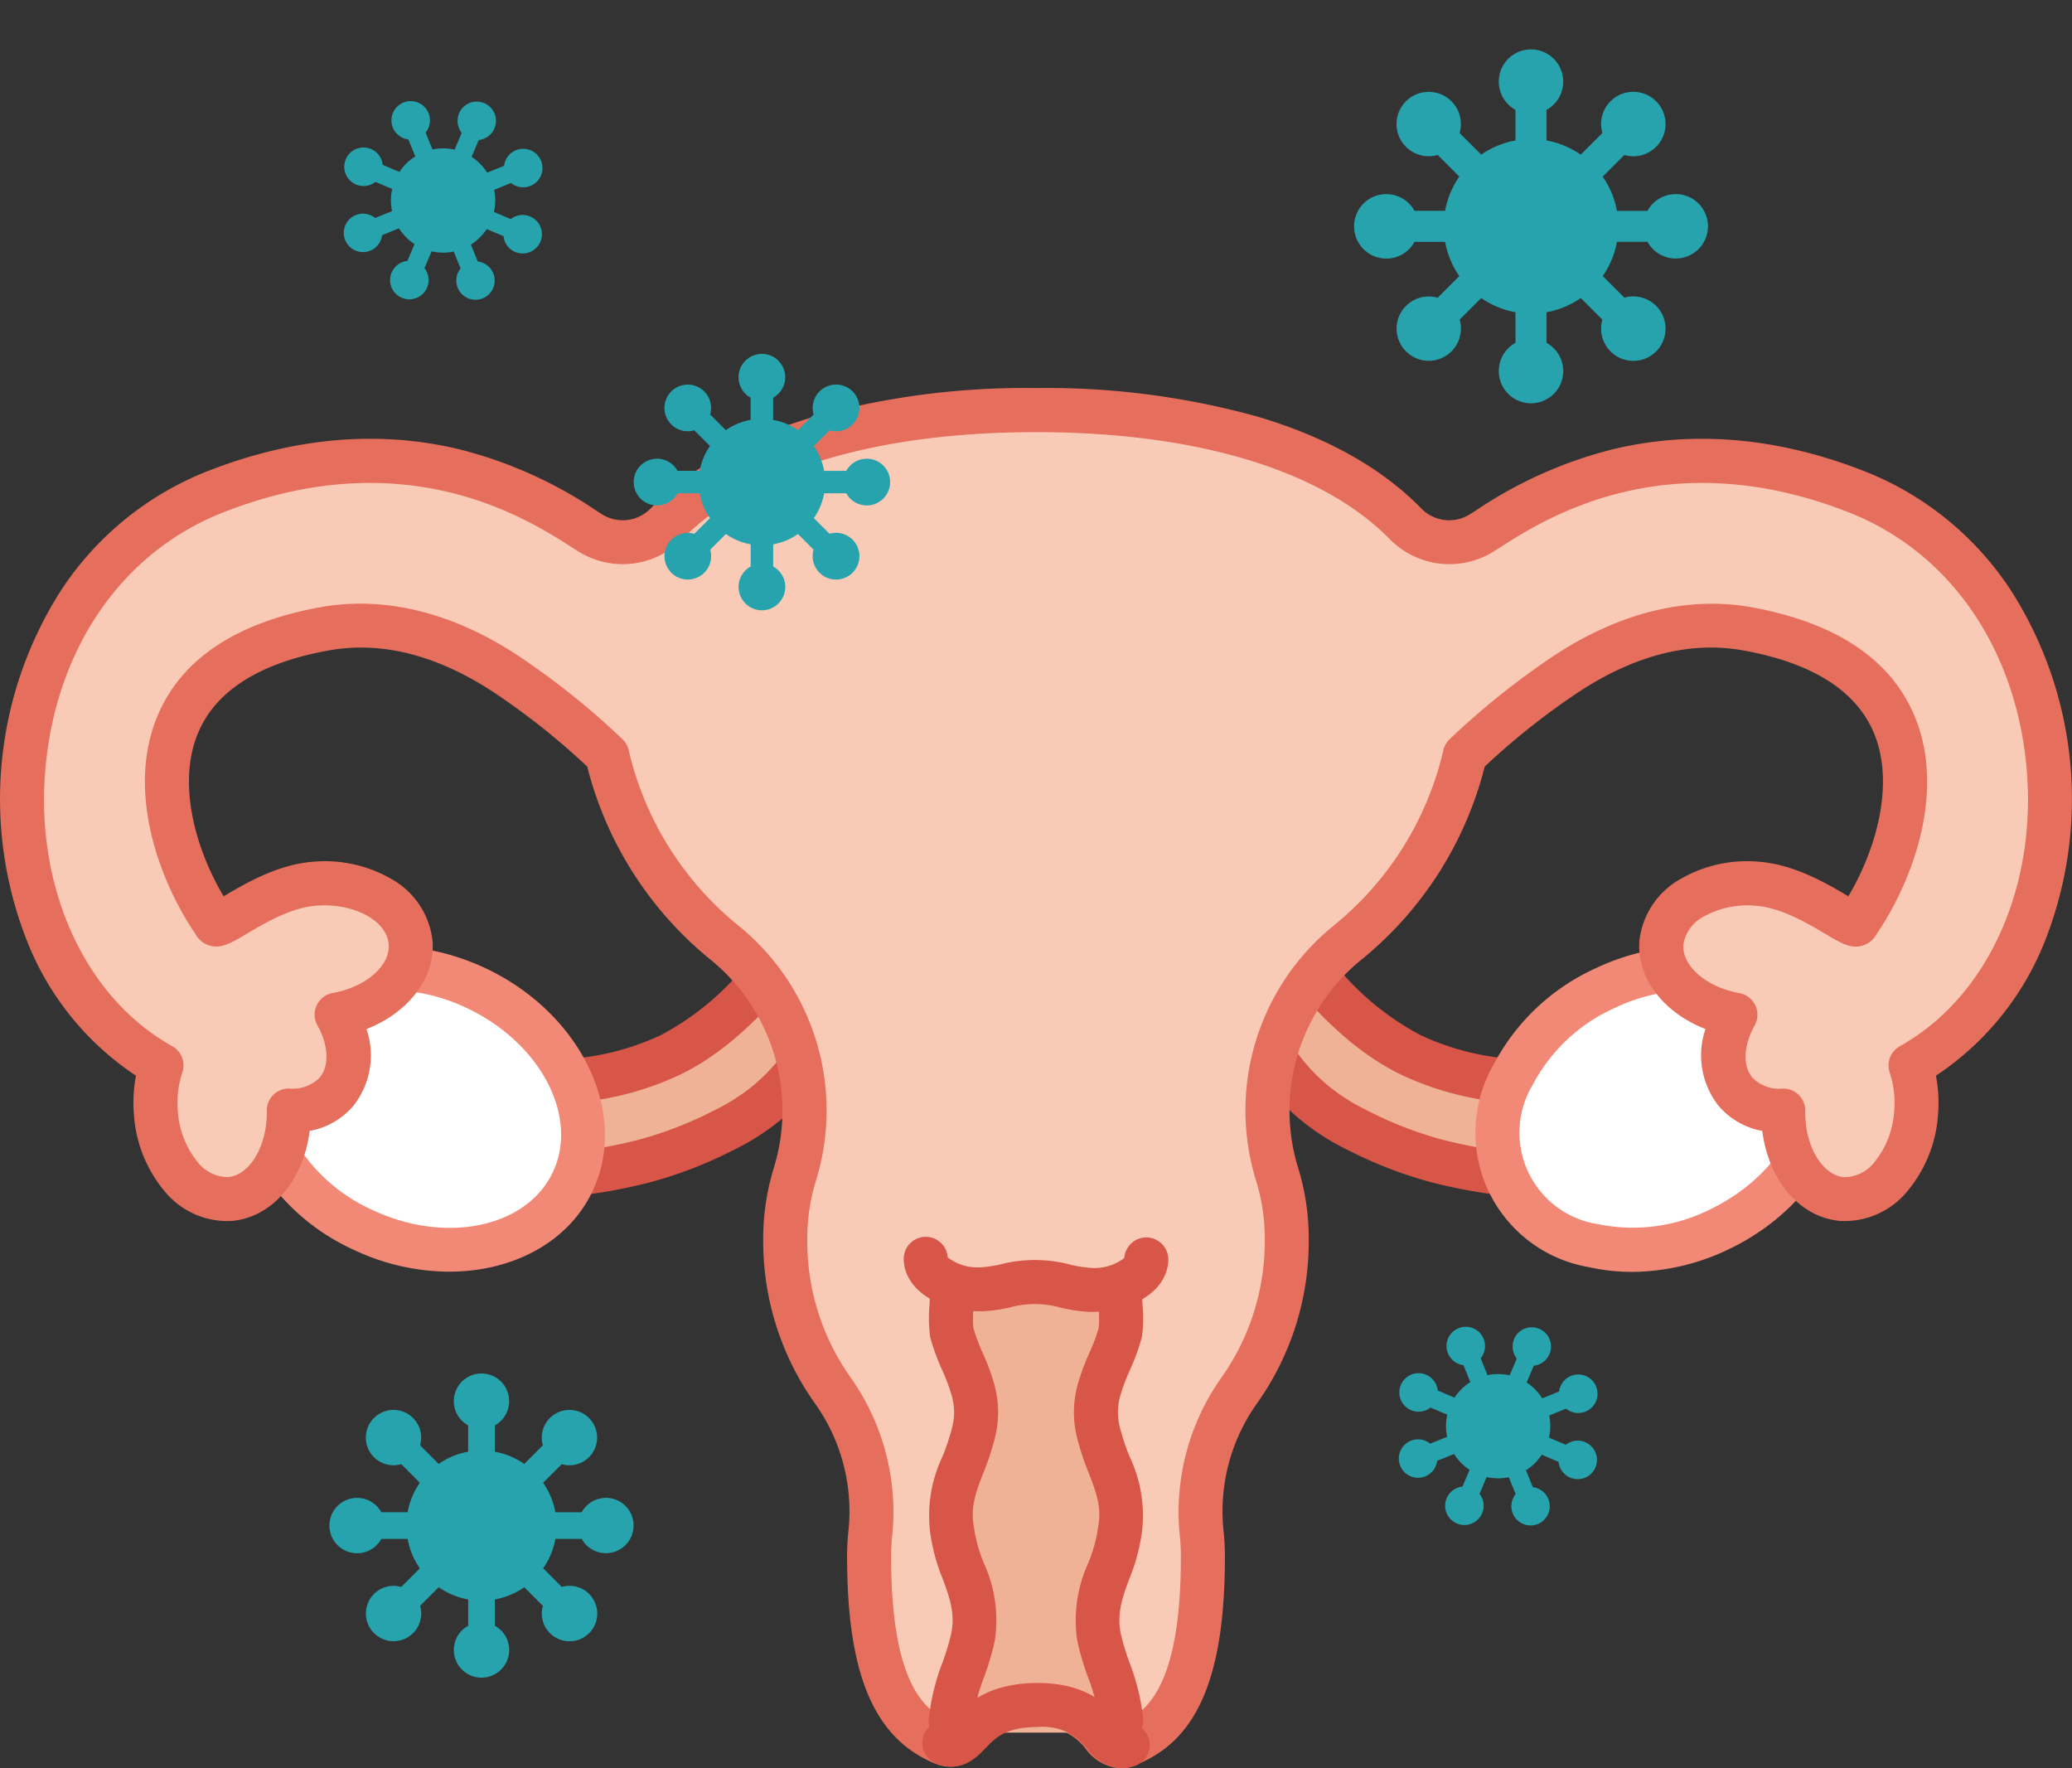 <svg id="ISTS_AIDS" data-name="ISTS AIDS" xmlns="http://www.w3.org/2000/svg" width="209.667" height="178.917" viewBox="0 0 209.667 178.917">
  <rect x="0" y="0" width="209.667" height="178.917" fill="#333333" stroke="none"/>
  <g id="Grupo_1510" data-name="Grupo 1510" transform="translate(0)">
    <path id="Caminho_632" data-name="Caminho 632" d="M238.754,457.358a5.517,5.517,0,0,1-4.433-1.769,3.55,3.55,0,0,1-.71-3.039c.587-2.69,3.859-4.422,6.787-4.742a28.344,28.344,0,0,0,8.979-2.538,29.852,29.852,0,0,0,8.127-6.277,11.01,11.01,0,0,1,1.363-1.275,9.6,9.6,0,0,0,1.328-1.083c1.035-1.007,1.717-1.052,3.162-1.057h.314c3.049,0,3.71,1.863,3.84,2.434a3.455,3.455,0,0,1-2.065,3.742c-.175.24-.477.79-.726,1.243a21.357,21.357,0,0,1-10.036,9.942,40.991,40.991,0,0,1-7.792,3.035,49.887,49.887,0,0,1-7.116,1.328,9.439,9.439,0,0,1-1.024.057" transform="translate(-181.506 -338.553)" fill="#efb297"/>
    <path id="Caminho_633" data-name="Caminho 633" d="M255.907,430.032c2.256,0,2.022,1.365.592,2.051-1.588.761-2.473,7.169-10.549,11.077a38.681,38.681,0,0,1-7.386,2.886,47.58,47.58,0,0,1-6.793,1.268,7.187,7.187,0,0,1-.782.044c-1.95,0-3.237-.866-2.966-2.106.305-1.4,2.478-2.743,4.854-3a30.637,30.637,0,0,0,9.706-2.747c5.4-2.611,8.93-7.121,9.8-7.735,2.573-1.811,1.211-1.723,3.5-1.735h.027m0-4.455h-.322a5.787,5.787,0,0,0-4.708,1.688,7.418,7.418,0,0,1-1.057.858,12.414,12.414,0,0,0-1.673,1.538,27.875,27.875,0,0,1-7.505,5.83,26.062,26.062,0,0,1-8.251,2.329c-3.605.395-7.872,2.591-8.721,6.482a5.814,5.814,0,0,0,1.151,4.911,7.676,7.676,0,0,0,6.168,2.6,11.641,11.641,0,0,0,1.266-.07,52.156,52.156,0,0,0,7.439-1.388,42.937,42.937,0,0,0,8.2-3.185A23.666,23.666,0,0,0,258.908,436.3c.117-.213.26-.473.379-.681a5.562,5.562,0,0,0,2.631-5.87c-.458-2.015-2.277-4.168-6.011-4.168" transform="translate(-173.74 -330.779)" fill="#d85648"/>
    <path id="Caminho_634" data-name="Caminho 634" d="M148.346,461.382c-3.2,6.734-12.738,8.892-21.295,4.821s-12.9-12.83-9.692-19.564,12.738-8.892,21.295-4.821,12.9,12.83,9.692,19.564" transform="translate(-90.397 -341.803)" fill="#fff"/>
    <path id="Caminho_635" data-name="Caminho 635" d="M128.044,462.753a22.78,22.78,0,0,1-9.75-2.258,21.858,21.858,0,0,1-10.3-9.806,14.342,14.342,0,0,1-.451-12.726c3.726-7.832,14.611-10.468,24.263-5.876s14.473,14.7,10.747,22.533c-2.484,5.222-8.151,8.134-14.512,8.134m-6.057-28.493c-4.65,0-8.692,1.989-10.417,5.616a9.988,9.988,0,0,0,.421,8.835,17.392,17.392,0,0,0,8.217,7.761c7.433,3.537,15.654,1.846,18.326-3.767s-1.2-13.059-8.638-16.6a18.533,18.533,0,0,0-7.909-1.849" transform="translate(-82.597 -334.084)" fill="#f28976"/>
    <path id="Caminho_636" data-name="Caminho 636" d="M587.819,457.358a9.438,9.438,0,0,1-1.024-.057,49.874,49.874,0,0,1-7.116-1.328,40.978,40.978,0,0,1-7.792-3.035A21.359,21.359,0,0,1,561.851,443c-.248-.453-.55-1-.726-1.243a3.455,3.455,0,0,1-2.065-3.742c.13-.571.79-2.434,3.84-2.434h.314c1.445,0,2.127.049,3.162,1.057a9.614,9.614,0,0,0,1.328,1.083,11,11,0,0,1,1.363,1.275,29.848,29.848,0,0,0,8.127,6.277,28.342,28.342,0,0,0,8.979,2.538c2.929.321,6.2,2.052,6.788,4.743a3.551,3.551,0,0,1-.71,3.039,5.516,5.516,0,0,1-4.432,1.769Z" transform="translate(-434.473 -338.553)" fill="#efb297"/>
    <path id="Caminho_637" data-name="Caminho 637" d="M555.131,430.032h.027c2.285.011.923-.076,3.5,1.735.872.614,4.4,5.124,9.8,7.735a30.636,30.636,0,0,0,9.706,2.747c2.376.26,4.549,1.6,4.854,3,.271,1.24-1.017,2.106-2.966,2.106a7.18,7.18,0,0,1-.781-.044,47.587,47.587,0,0,1-6.793-1.268,38.683,38.683,0,0,1-7.386-2.886c-8.076-3.907-8.961-10.315-10.549-11.077-1.431-.686-1.665-2.051.592-2.051m0-4.455c-3.734,0-5.554,2.153-6.012,4.168a5.562,5.562,0,0,0,2.631,5.87c.119.208.262.467.379.681a23.664,23.664,0,0,0,11.018,10.875,42.938,42.938,0,0,0,8.2,3.185,52.154,52.154,0,0,0,7.438,1.388,11.64,11.64,0,0,0,1.266.07,7.676,7.676,0,0,0,6.168-2.6,5.815,5.815,0,0,0,1.151-4.911c-.849-3.89-5.116-6.087-8.722-6.482a26.05,26.05,0,0,1-8.251-2.329,27.87,27.87,0,0,1-7.5-5.829,12.423,12.423,0,0,0-1.674-1.539,7.41,7.41,0,0,1-1.057-.858,5.788,5.788,0,0,0-4.708-1.688h-.322Z" transform="translate(-426.704 -330.779)" fill="#d85648"/>
    <path id="Caminho_638" data-name="Caminho 638" d="M681.592,461.382c3.2,6.734,12.738,8.892,21.295,4.821s12.9-12.83,9.692-19.564-12.738-8.892-21.294-4.821-12.9,12.83-9.692,19.564" transform="translate(-528.947 -341.803)" fill="#fff"/>
    <path id="Caminho_639" data-name="Caminho 639" d="M686.257,462.771a19.547,19.547,0,0,1-4.318-.474,13.8,13.8,0,0,1-9.708-20.4,21.858,21.858,0,0,1,10.3-9.806c9.651-4.592,20.536-1.956,24.263,5.876s-1.095,17.941-10.747,22.533a22.885,22.885,0,0,1-9.785,2.276m6.091-28.511a18.528,18.528,0,0,0-7.909,1.849,17.394,17.394,0,0,0-8.217,7.761,9.368,9.368,0,0,0,6.7,14.082,17.39,17.39,0,0,0,11.206-1.48c7.434-3.537,11.309-10.982,8.638-16.6-1.725-3.627-5.768-5.616-10.417-5.616" transform="translate(-521.145 -334.084)" fill="#f28976"/>
    <path id="Caminho_640" data-name="Caminho 640" d="M195.661,194.534c-20.243-7.938-33.544,1.374-37.847,4.1l-.049.031a6.192,6.192,0,0,1-7.752-.882c-7.786-7.96-21.625-11.514-37.4-11.514S83,189.82,75.211,197.78a6.192,6.192,0,0,1-7.752.882l-.049-.031c-4.3-2.723-17.6-12.035-37.846-4.1-23.7,9.3-25.821,45.254-6.557,57.371.369.232.732.466,1.112.662a11.961,11.961,0,0,0-.561,4.844c.429,5.1,3.777,8.989,7.478,8.678,3.492-.294,6.049-4.22,5.965-8.951a5.854,5.854,0,0,0,4.823-1.9c1.679-1.988,1.576-5.026.02-7.8,4.5-.808,7.77-3.913,7.483-7.319-.311-3.7-4.7-6.352-9.805-5.923-5.021.423-9.85,4.937-10.019,3.983-5.586-8.082-10.655-25.848,11.136-29.784,8.274-1.494,15.239,2.559,18.149,4.448a75.344,75.344,0,0,1,10.435,8.33A34.547,34.547,0,0,0,81.1,240.161,21.852,21.852,0,0,1,88.179,263.7a22,22,0,0,0-.944,6.593,26.124,26.124,0,0,0,4.812,15.172A21.157,21.157,0,0,1,95.837,300a22.079,22.079,0,0,0-.115,2.283c0,12.145,2.954,16.946,7.447,18.839,2.7,1.136,2.245-3.838,9.443-3.838,6.941,0,6.487,5.023,9.117,4.049,4.676-1.731,7.773-6.411,7.773-19.05a22.079,22.079,0,0,0-.115-2.283,21.156,21.156,0,0,1,3.789-14.539,26.125,26.125,0,0,0,4.812-15.172,22,22,0,0,0-.943-6.593,21.852,21.852,0,0,1,7.077-23.535A34.547,34.547,0,0,0,156,221.173a75.313,75.313,0,0,1,10.435-8.33c2.909-1.889,9.875-5.942,18.149-4.448,21.791,3.936,16.722,21.7,11.136,29.784-.169.954-5-3.56-10.019-3.983-5.1-.429-9.494,2.222-9.805,5.923-.286,3.405,2.982,6.511,7.484,7.319-1.556,2.778-1.659,5.817.02,7.8a5.854,5.854,0,0,0,4.823,1.9c-.084,4.731,2.473,8.657,5.965,8.951,3.7.311,7.048-3.574,7.478-8.678a11.964,11.964,0,0,0-.561-4.844c.38-.2.742-.43,1.112-.662,19.264-12.116,17.147-48.075-6.557-57.371" transform="translate(-7.778 -144.775)" fill="#f9cbb7"/>
    <path id="Caminho_641" data-name="Caminho 641" d="M113.312,315.919a4.746,4.746,0,0,1-3.456-1.976,5.614,5.614,0,0,0-5.023-2.2c-3.223,0-4.28,1.1-5.3,2.169-.86.9-2.461,2.567-5.006,1.494-6.092-2.567-8.809-9.01-8.809-20.892A24.4,24.4,0,0,1,85.843,292a18.808,18.808,0,0,0-3.39-13.019,28.271,28.271,0,0,1-5.223-16.462,24.318,24.318,0,0,1,1.045-7.258,19.666,19.666,0,0,0-6.386-21.167,36.772,36.772,0,0,1-12.466-19.528,72.239,72.239,0,0,0-9.629-7.627c-5.686-3.692-11.25-5.079-16.54-4.124-6.99,1.263-11.439,4.082-13.225,8.381-2.087,5.023-.3,11.625,2.6,16.494l.025-.014c1.995-1.186,5.334-3.171,8.9-3.472a13.456,13.456,0,0,1,8.038,1.726,8.2,8.2,0,0,1,4.173,6.23c.317,3.774-2.438,7.312-6.681,8.962a8.233,8.233,0,0,1-1.341,7.786,7.555,7.555,0,0,1-4.408,2.52c-.626,4.989-3.785,8.763-7.895,9.109a8.2,8.2,0,0,1-6.84-3.074,13.459,13.459,0,0,1-3.044-7.637,14.639,14.639,0,0,1,.206-3.983A29.186,29.186,0,0,1,2.722,232.187a39.172,39.172,0,0,1,3.487-35.5,31.509,31.509,0,0,1,14.763-12c8.769-3.439,17.354-4.186,25.519-2.221a43.8,43.8,0,0,1,13.828,6.189l.5.321.053.034a3.94,3.94,0,0,0,4.965-.56c4.027-4.117,9.635-7.253,16.668-9.321a79.629,79.629,0,0,1,22.325-2.863,79.628,79.628,0,0,1,22.325,2.863c7.033,2.068,12.641,5.2,16.668,9.321a3.941,3.941,0,0,0,4.967.558l.041-.026.514-.327a43.8,43.8,0,0,1,13.828-6.188c8.164-1.964,16.75-1.217,25.518,2.221a31.509,31.509,0,0,1,14.763,12,39.172,39.172,0,0,1,3.487,35.5A29.186,29.186,0,0,1,195.9,245.841a14.643,14.643,0,0,1,.206,3.984,13.459,13.459,0,0,1-3.044,7.637,8.2,8.2,0,0,1-6.84,3.074c-4.11-.346-7.268-4.12-7.895-9.109a7.554,7.554,0,0,1-4.408-2.52,8.234,8.234,0,0,1-1.341-7.786c-4.244-1.65-7-5.187-6.681-8.962a8.2,8.2,0,0,1,4.174-6.23,13.456,13.456,0,0,1,8.038-1.726c3.57.3,6.909,2.286,8.9,3.472l.025.014c2.894-4.87,4.682-11.472,2.6-16.494-1.786-4.3-6.235-7.118-13.225-8.381-5.289-.955-10.854.432-16.54,4.124a72.231,72.231,0,0,0-9.629,7.627,36.772,36.772,0,0,1-12.466,19.528,19.666,19.666,0,0,0-6.386,21.167,24.315,24.315,0,0,1,1.045,7.258,28.271,28.271,0,0,1-5.223,16.462A18.808,18.808,0,0,0,123.824,292a24.453,24.453,0,0,1,.126,2.513c0,12.257-2.846,18.776-9.227,21.139a4.051,4.051,0,0,1-1.411.269m-8.479-8.634c5.058,0,7.118,2.313,8.349,3.7.1.113.22.246.326.36,2.864-1.2,5.986-4.369,5.986-16.829a20.06,20.06,0,0,0-.1-2.054,23.512,23.512,0,0,1,4.189-16.058,23.841,23.841,0,0,0,4.4-13.883,19.9,19.9,0,0,0-.842-5.928,24.053,24.053,0,0,1,7.768-25.9,32.214,32.214,0,0,0,11.139-17.755,2.224,2.224,0,0,1,.659-1.16,78.054,78.054,0,0,1,10.741-8.569c8.305-5.393,15.329-5.572,19.758-4.772,8.576,1.549,14.143,5.269,16.547,11.056,3.114,7.5-.1,16.494-3.853,22.01a2.365,2.365,0,0,1-1.107,1.051c-1.3.595-2.394-.056-4.051-1.042-1.773-1.054-4.453-2.647-7-2.861a9.116,9.116,0,0,0-5.362,1.1,3.9,3.9,0,0,0-2.037,2.79c-.182,2.167,2.3,4.337,5.658,4.94a2.228,2.228,0,0,1,1.55,3.281c-1.134,2.024-1.221,4.1-.222,5.279a3.794,3.794,0,0,0,3.041,1.107,2.227,2.227,0,0,1,2.307,2.266c-.062,3.5,1.7,6.5,3.924,6.692a3.9,3.9,0,0,0,3.091-1.543,9.11,9.11,0,0,0,1.98-5.1,9.777,9.777,0,0,0-.45-3.939,2.227,2.227,0,0,1,1.085-2.7c.256-.133.537-.309.834-.5l.116-.073c8.261-5.2,12.892-16.066,11.8-27.694-1.142-12.135-7.865-21.749-17.982-25.717-18.438-7.23-30.7.617-35.319,3.572l-.523.333-.051.032a8.466,8.466,0,0,1-10.534-1.208c-6.841-6.993-19.558-10.844-35.809-10.844s-28.968,3.851-35.809,10.844a8.467,8.467,0,0,1-10.537,1.206l-.052-.033-.519-.331c-4.617-2.955-16.881-10.8-35.319-3.572C12.48,192.8,5.757,202.417,4.615,214.553c-1.095,11.627,3.536,22.5,11.8,27.694l.114.072c.3.187.578.364.835.5a2.228,2.228,0,0,1,1.085,2.7,9.77,9.77,0,0,0-.45,3.938,9.113,9.113,0,0,0,1.98,5.1,3.892,3.892,0,0,0,3.091,1.543c2.226-.187,3.987-3.189,3.925-6.692a2.228,2.228,0,0,1,2.307-2.266,3.8,3.8,0,0,0,3.041-1.107c1-1.183.912-3.255-.222-5.279a2.227,2.227,0,0,1,1.55-3.281c3.355-.6,5.84-2.772,5.657-4.94-.2-2.429-3.593-4.21-7.4-3.89-2.548.215-5.228,1.807-7,2.861-1.657.986-2.752,1.637-4.051,1.042a2.366,2.366,0,0,1-1.107-1.051c-3.749-5.516-6.967-14.513-3.853-22.01,2.4-5.787,7.971-9.507,16.547-11.056,4.429-.8,11.452-.621,19.758,4.772a78.081,78.081,0,0,1,10.741,8.569,2.227,2.227,0,0,1,.659,1.16,32.213,32.213,0,0,0,11.139,17.755,24.053,24.053,0,0,1,7.768,25.9,19.883,19.883,0,0,0-.842,5.928,23.839,23.839,0,0,0,4.4,13.883,23.515,23.515,0,0,1,4.188,16.058,20.006,20.006,0,0,0-.1,2.053c0,12.193,3.042,15.387,5.8,16.663.11-.109.235-.239.34-.348,1.27-1.324,3.395-3.542,8.518-3.542" transform="translate(0 -137.002)" fill="#e56f5c"/>
    <path id="Caminho_642" data-name="Caminho 642" d="M440.319,623.906c-.3-3.395-1.677-5.59-2.267-8.516-.787-4.39,1.771-6.95,2.165-10.974.59-3.658-1.378-6.219-2.165-9.511a8.307,8.307,0,0,1,0-4.39c.591-2.195,1.575-3.658,2.165-5.853a24.4,24.4,0,0,0-.02-3.97l2.654-3.467c0,1.714-2.522,3.1-5.633,3.1a15.442,15.442,0,0,1-2.916-.479,11.844,11.844,0,0,0-5.329-.027,15.3,15.3,0,0,1-2.808.444c-3.111,0-5.633-1.389-5.633-3.1l2.654,3.529a24.4,24.4,0,0,0-.02,3.97c.591,2.2,1.575,3.658,2.165,5.853a8.308,8.308,0,0,1,0,4.39c-.787,3.292-2.755,5.853-2.165,9.511.394,4.024,2.952,6.584,2.165,10.974-.591,2.927-1.968,5.122-2.267,8.516" transform="translate(-326.857 -448.598)" fill="#efb297"/>
    <path id="Caminho_643" data-name="Caminho 643" d="M429.446,569.327a15.083,15.083,0,0,1-3.426-.538,9.668,9.668,0,0,0-4.326-.023,15.034,15.034,0,0,1-3.3.5c-4.481,0-7.86-2.291-7.86-5.33a2.228,2.228,0,0,1,4.451-.127,4.963,4.963,0,0,0,3.409,1,12.33,12.33,0,0,0,2.315-.389,14.146,14.146,0,0,1,6.332.031,12.42,12.42,0,0,0,2.406.42,4.962,4.962,0,0,0,3.409-1,2.228,2.228,0,0,1,4.451.127c0,3.039-3.379,5.33-7.86,5.33" transform="translate(-319.086 -436.586)" fill="#d85648"/>
    <path id="Caminho_644" data-name="Caminho 644" d="M424.105,625.221c-.065,0-.132,0-.2-.009a2.227,2.227,0,0,1-2.023-2.414,22.529,22.529,0,0,1,1.386-5.684,23.59,23.59,0,0,0,.912-3.053c.355-2.017-.2-3.524-.9-5.43A19.408,19.408,0,0,1,422,603.788a13.919,13.919,0,0,1,1.269-7.519,22.184,22.184,0,0,0,.94-2.8c0-.021.01-.041.015-.061a6.06,6.06,0,0,0,0-3.232,18.945,18.945,0,0,0-.978-2.625,22.743,22.743,0,0,1-1.187-3.228c-.016-.061-.03-.123-.041-.185a13.9,13.9,0,0,1-.066-3.135c.022-.42.046-.855.051-1.259a2.228,2.228,0,0,1,4.455.062c-.007.492-.032.971-.057,1.434a12.426,12.426,0,0,0-.01,2.03,19.5,19.5,0,0,0,.949,2.521,22.759,22.759,0,0,1,1.187,3.229,10.541,10.541,0,0,1,.008,5.517,26.064,26.064,0,0,1-1.108,3.331c-.736,1.909-1.317,3.417-1.017,5.276q.011.069.018.138a15.238,15.238,0,0,0,1.04,3.806,13.883,13.883,0,0,1,1.1,7.778l-.009.047a27.244,27.244,0,0,1-1.076,3.659,18.346,18.346,0,0,0-1.156,4.612,2.228,2.228,0,0,1-2.216,2.032" transform="translate(-327.897 -448.9)" fill="#d85648"/>
    <path id="Caminho_645" data-name="Caminho 645" d="M492.649,625.221a2.227,2.227,0,0,1-2.216-2.032,18.355,18.355,0,0,0-1.157-4.612,27.243,27.243,0,0,1-1.076-3.659l-.009-.047a13.882,13.882,0,0,1,1.1-7.778,15.25,15.25,0,0,0,1.04-3.807q.006-.069.018-.138c.3-1.86-.281-3.368-1.017-5.277a26.072,26.072,0,0,1-1.108-3.331,10.544,10.544,0,0,1,.008-5.516,22.761,22.761,0,0,1,1.188-3.228,19.527,19.527,0,0,0,.949-2.521,12.465,12.465,0,0,0-.01-2.03c-.025-.463-.05-.942-.057-1.434a2.227,2.227,0,0,1,4.455-.062c.006.4.029.839.051,1.26a13.894,13.894,0,0,1-.066,3.135c-.011.062-.025.124-.041.185a22.756,22.756,0,0,1-1.188,3.229,18.957,18.957,0,0,0-.978,2.624,6.066,6.066,0,0,0,0,3.233l.015.06a22.16,22.16,0,0,0,.94,2.795,13.924,13.924,0,0,1,1.269,7.52,19.4,19.4,0,0,1-1.287,4.843c-.7,1.906-1.255,3.412-.9,5.43a23.6,23.6,0,0,0,.912,3.052,22.532,22.532,0,0,1,1.386,5.685,2.227,2.227,0,0,1-2.023,2.414c-.066.006-.133.009-.2.009" transform="translate(-379.19 -448.9)" fill="#d85648"/>
    <path id="Caminho_646" data-name="Caminho 646" d="M439.118,773.085a4.747,4.747,0,0,1-3.457-1.976,5.614,5.614,0,0,0-5.022-2.2c-3.223,0-4.28,1.1-5.3,2.17-.86.9-2.461,2.567-5.006,1.494a2.228,2.228,0,0,1,1.429-4.208c.116-.113.25-.253.361-.369,1.27-1.325,3.395-3.542,8.518-3.542,5.058,0,7.118,2.313,8.349,3.7.11.123.243.272.357.392a2.227,2.227,0,0,1,1.184,4.277,4.046,4.046,0,0,1-1.411.269" transform="translate(-325.642 -594.168)" fill="#d85648"/>
  </g>
  <rect id="Retângulo_915" data-name="Retângulo 915" width="209.667" height="178.916" transform="translate(0)" fill="none"/>
  <path id="Caminho_652" data-name="Caminho 652" d="M177.583,636.432a2.807,2.807,0,0,0-2.458,1.455h-2.66a7.556,7.556,0,0,0-1.237-2.979l1.883-1.883a2.8,2.8,0,1,0-1.91-1.91L169.319,633a7.554,7.554,0,0,0-2.979-1.237V629.1a2.8,2.8,0,1,0-2.7,0v2.661A7.554,7.554,0,0,0,160.659,633l-1.83-1.83c-.018-.017-.036-.033-.054-.049a2.8,2.8,0,1,0-1.9,1.9c.016.018.032.037.049.054l1.83,1.83a7.556,7.556,0,0,0-1.237,2.979h-2.661a2.8,2.8,0,1,0,0,2.7h2.661a7.558,7.558,0,0,0,1.237,2.979l-1.883,1.883a2.8,2.8,0,1,0,1.911,1.909l1.882-1.882a7.558,7.558,0,0,0,2.979,1.237v2.661a2.8,2.8,0,1,0,2.7,0v-2.661a7.558,7.558,0,0,0,2.979-1.237l1.786,1.786c.032.031.064.061.1.089a2.817,2.817,0,0,0-.113.791,2.805,2.805,0,1,0,2.015-2.691,1.329,1.329,0,0,0-.09-.1l-1.786-1.786a7.558,7.558,0,0,0,1.237-2.979h2.66a2.8,2.8,0,1,0,2.458-4.154" transform="translate(-116.268 -484.877)" fill="#26a3ac"/>
  <path id="Caminho_653" data-name="Caminho 653" d="M311.439,171.352a2.365,2.365,0,0,0-2.071,1.226h-2.241a6.366,6.366,0,0,0-1.042-2.51l1.587-1.587a2.364,2.364,0,1,0-1.609-1.609l-1.587,1.587a6.365,6.365,0,0,0-2.51-1.042v-2.242a2.363,2.363,0,1,0-2.276,0v2.242a6.367,6.367,0,0,0-2.51,1.042l-1.542-1.542c-.015-.015-.03-.028-.046-.041a2.36,2.36,0,1,0-1.6,1.6c.014.015.026.031.041.046l1.542,1.542a6.363,6.363,0,0,0-1.042,2.51h-2.242a2.363,2.363,0,1,0,0,2.276h2.242a6.363,6.363,0,0,0,1.042,2.51l-1.587,1.587a2.36,2.36,0,1,0,1.61,1.608l1.586-1.586a6.367,6.367,0,0,0,2.51,1.042v2.242a2.363,2.363,0,1,0,2.276,0v-2.242a6.366,6.366,0,0,0,2.51-1.042l1.5,1.5c.027.027.054.051.083.075a2.365,2.365,0,1,0,1.6-1.6,1.108,1.108,0,0,0-.076-.084l-1.5-1.5a6.366,6.366,0,0,0,1.042-2.51h2.241a2.363,2.363,0,1,0,2.071-3.5" transform="translate(-223.732 -124.936)" fill="#26a3ac"/>
  <path id="Caminho_654" data-name="Caminho 654" d="M670.119,14.642a3.263,3.263,0,0,0-2.858,1.692h-3.092a8.785,8.785,0,0,0-1.438-3.463l2.189-2.189a3.261,3.261,0,1,0-2.22-2.22l-2.189,2.189a8.785,8.785,0,0,0-3.464-1.438V6.118a3.261,3.261,0,1,0-3.14,0V9.211a8.786,8.786,0,0,0-3.464,1.438l-2.128-2.128c-.02-.02-.042-.038-.063-.057a3.257,3.257,0,1,0-2.214,2.214c.019.021.037.043.057.063l2.128,2.128a8.786,8.786,0,0,0-1.438,3.463h-3.093a3.261,3.261,0,1,0,0,3.14h3.093a8.785,8.785,0,0,0,1.438,3.464l-2.189,2.189a3.254,3.254,0,1,0,2.222,2.219l2.188-2.188a8.785,8.785,0,0,0,3.464,1.438v3.093a3.261,3.261,0,1,0,3.14,0V26.594a8.785,8.785,0,0,0,3.464-1.438l2.076,2.076c.036.037.075.071.114.1a3.274,3.274,0,0,0-.131.92,3.261,3.261,0,1,0,2.342-3.128c-.033-.04-.067-.078-.1-.116l-2.076-2.076a8.786,8.786,0,0,0,1.438-3.464h3.092a3.26,3.26,0,1,0,2.858-4.83" transform="translate(-500.554 5)" fill="#26a3ac"/>
  <path id="Caminho_655" data-name="Caminho 655" d="M647.121,603.93a1.949,1.949,0,0,0,.265,1.966l-.006.013-.715,1.688a5.249,5.249,0,0,0-2.24-.016l-.694-1.714a1.948,1.948,0,1,0-1.739.7l.694,1.714a5.244,5.244,0,0,0-1.6,1.57l-1.7-.721a1.948,1.948,0,1,0-.732,1.727l1.7.721a5.247,5.247,0,0,0-.016,2.24l-1.666.674-.046.021a1.944,1.944,0,1,0,.7,1.734l.048-.017,1.666-.675a5.25,5.25,0,0,0,1.57,1.6l-.721,1.7a1.948,1.948,0,1,0,1.727.732l.721-1.7a5.247,5.247,0,0,0,2.24.016l.694,1.714a1.943,1.943,0,1,0,1.738-.705l-.694-1.713a5.247,5.247,0,0,0,1.6-1.57l1.7.721a1.948,1.948,0,1,0,.732-1.727l-1.7-.721a5.248,5.248,0,0,0,.016-2.24l1.626-.658c.029-.012.056-.025.083-.039a1.949,1.949,0,1,0-.7-1.73c-.029.009-.059.019-.088.03l-1.626.658a5.247,5.247,0,0,0-1.57-1.6l.715-1.688,0-.013a1.948,1.948,0,1,0-1.991-2.7" transform="translate(-493.902 -468.439)" fill="#26a3ac"/>
  <path id="Caminho_656" data-name="Caminho 656" d="M239.659,24.741a1.949,1.949,0,0,0,.265,1.966l-.006.013-.715,1.688a5.249,5.249,0,0,0-2.24-.016l-.694-1.714a1.948,1.948,0,1,0-1.739.7l.694,1.714a5.244,5.244,0,0,0-1.6,1.57l-1.7-.721a1.948,1.948,0,1,0-.732,1.727l1.7.721a5.246,5.246,0,0,0-.016,2.24l-1.666.674-.046.021a1.944,1.944,0,1,0,.7,1.734l.048-.016,1.666-.675a5.246,5.246,0,0,0,1.57,1.6l-.721,1.7a1.948,1.948,0,1,0,1.727.732l.721-1.7a5.249,5.249,0,0,0,2.24.016l.694,1.714a1.943,1.943,0,1,0,1.738-.705l-.694-1.713a5.247,5.247,0,0,0,1.6-1.57l1.7.721a1.948,1.948,0,1,0,.732-1.727l-1.7-.721a5.249,5.249,0,0,0,.016-2.24l1.626-.658c.029-.012.056-.025.083-.039a1.949,1.949,0,1,0-.7-1.73c-.029.009-.059.019-.088.03l-1.626.658a5.249,5.249,0,0,0-1.57-1.6l.715-1.688,0-.013a1.948,1.948,0,1,0-1.991-2.7" transform="translate(-193.202 -13.266)" fill="#26a3ac"/>
</svg>
